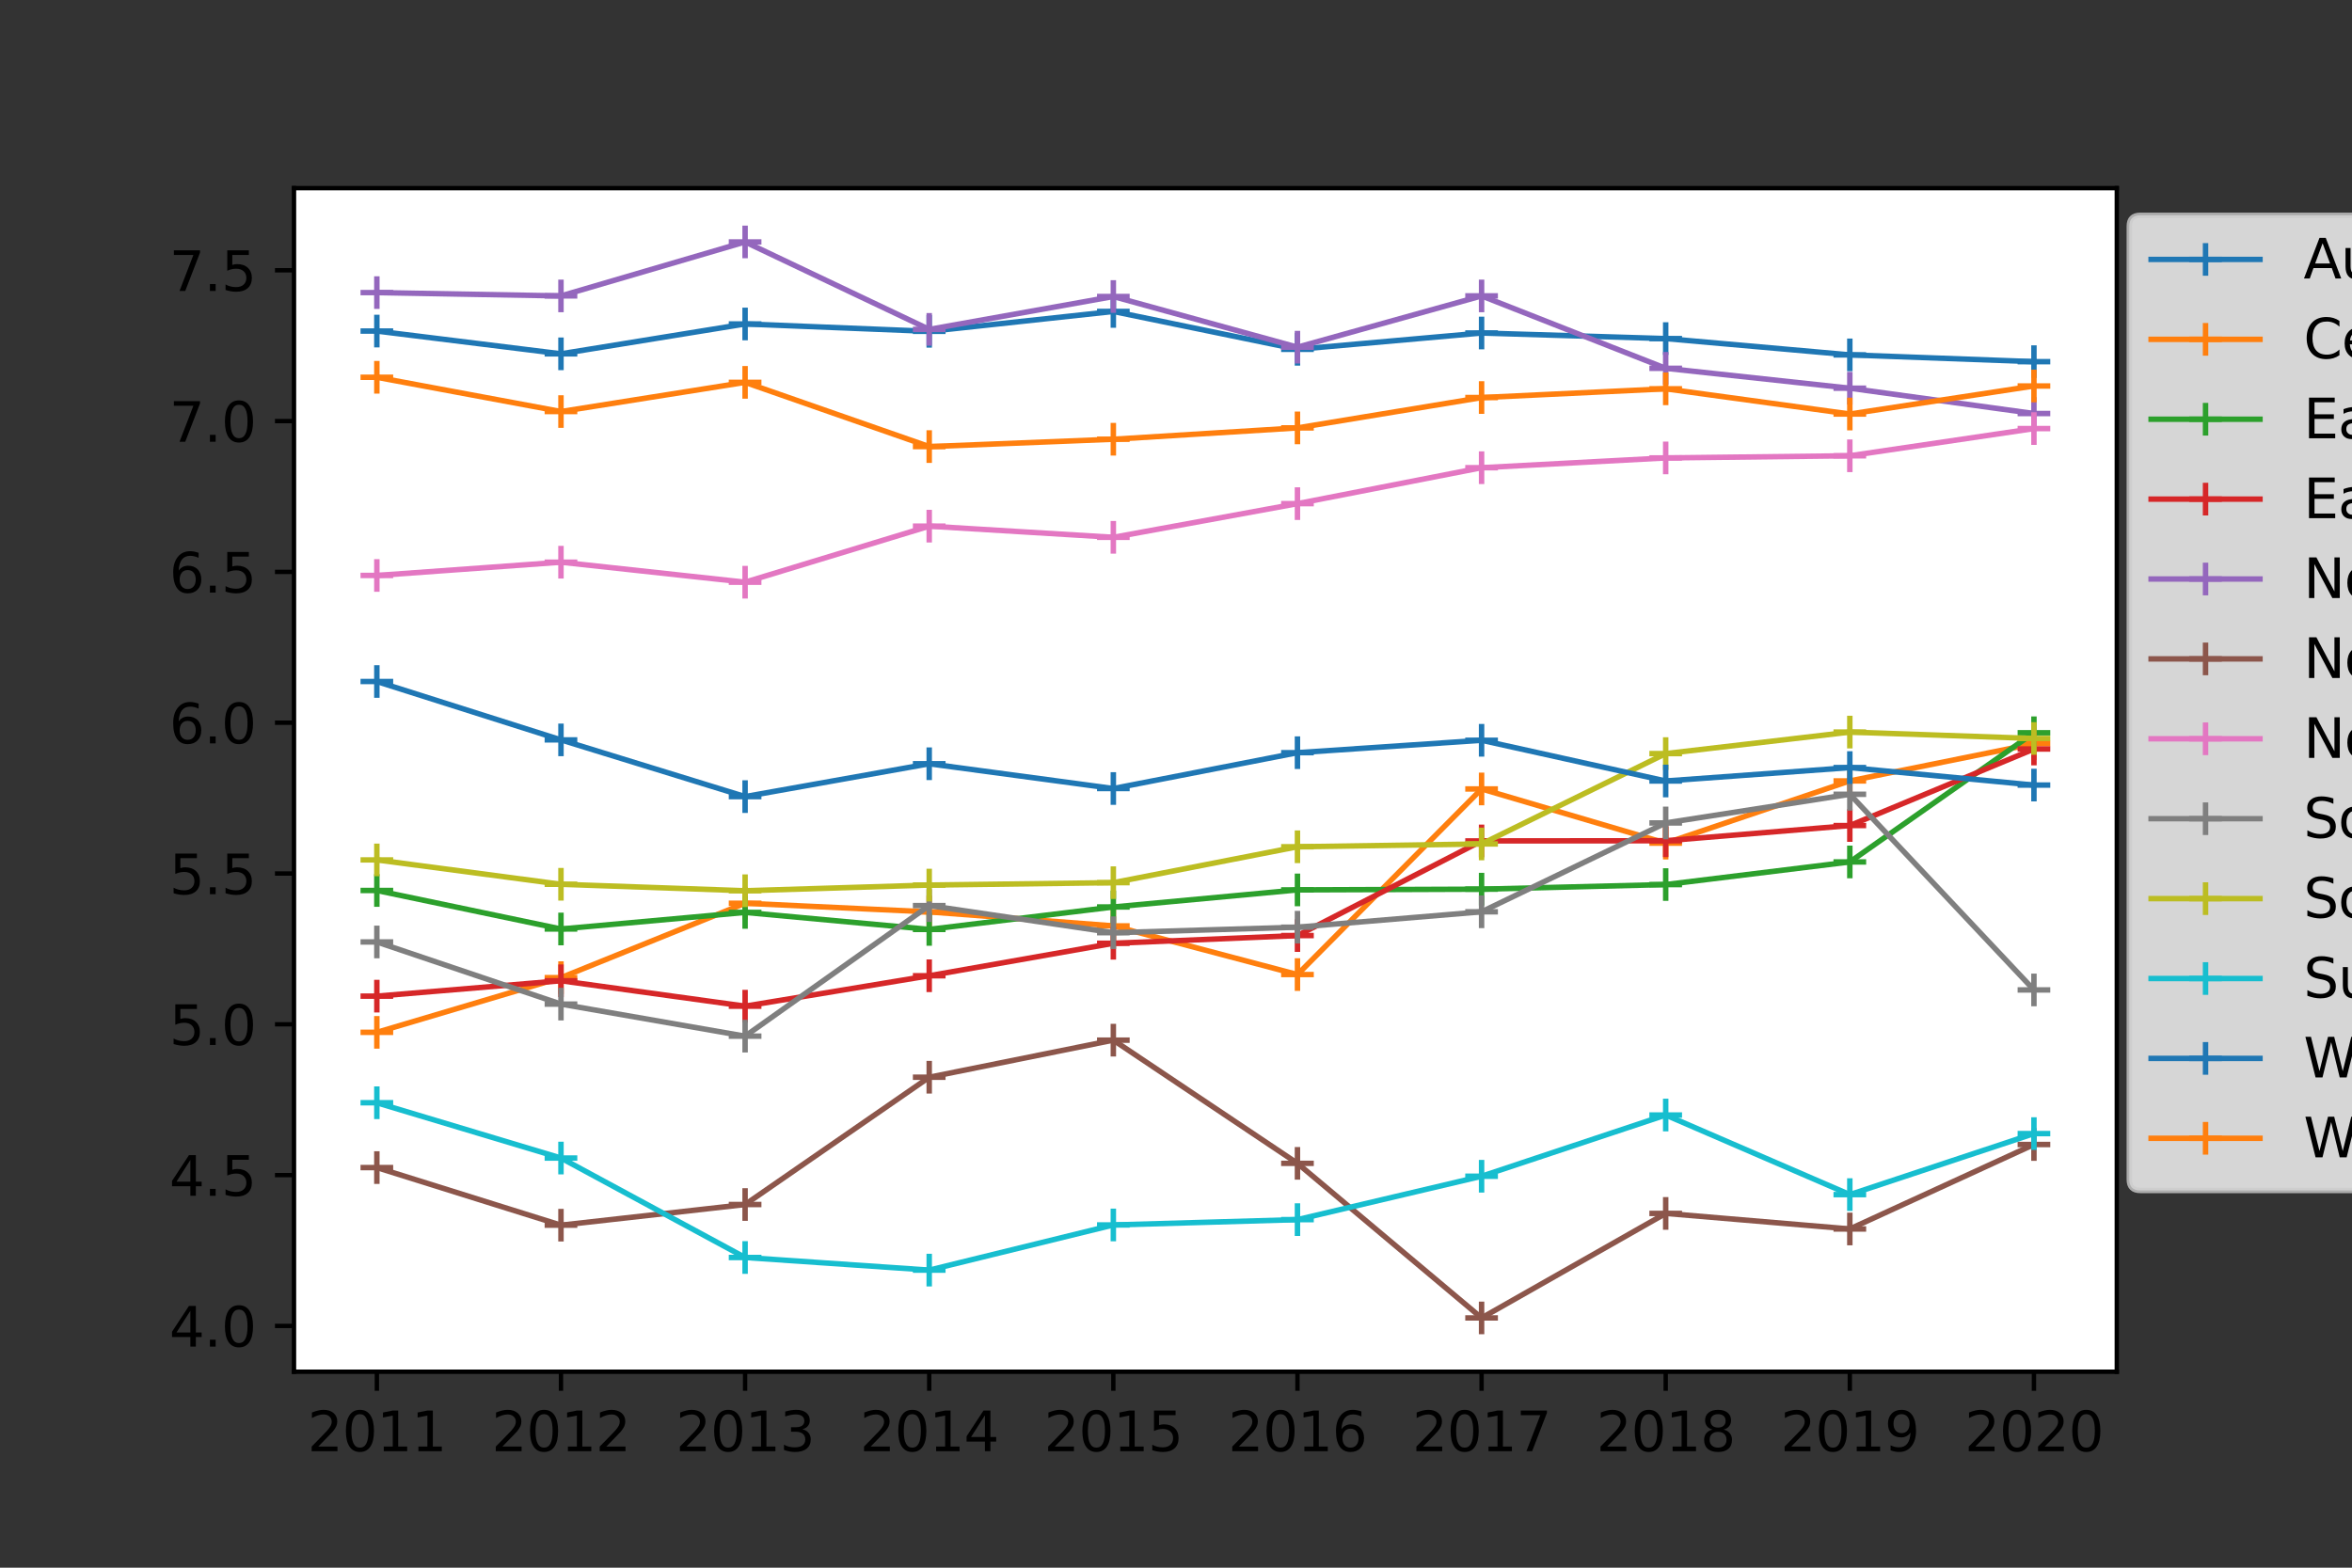 <?xml version="1.0" encoding="utf-8" standalone="no"?>
<!DOCTYPE svg PUBLIC "-//W3C//DTD SVG 1.1//EN"
  "http://www.w3.org/Graphics/SVG/1.1/DTD/svg11.dtd">
<svg height="288pt" version="1.1" viewBox="0 0 432 288" width="432pt" xmlns="http://www.w3.org/2000/svg" xmlns:xlink="http://www.w3.org/1999/xlink">
 <rect x="0" y="0" width="432" height="288" fill="#333333" stroke="none"/>
 <defs>
  <style type="text/css">*{stroke-linecap:butt;stroke-linejoin:round;}</style>
 </defs>
 <g id="figure_1">
  <g id="patch_1">
   <path d="M 0 288 
L 432 288 
L 432 0 
L 0 0 
z
" style="fill:none;"/>
  </g>
  <g id="axes_1">
   <g id="patch_2">
    <path d="M 54 252 
L 388.8 252 
L 388.8 34.56 
L 54 34.56 
z
" style="fill:#ffffff;"/>
   </g>
   <g id="matplotlib.axis_1">
    <g id="xtick_1">
     <g id="line2d_1">
      <defs>
       <path d="M 0 0 
L 0 3.5 
" id="m023989bfbd" style="stroke:#000000;stroke-width:0.8;"/>
      </defs>
      <g>
       <use style="stroke:#000000;stroke-width:0.8;" x="69.218" xlink:href="#m023989bfbd" y="252"/>
      </g>
     </g>
     <g id="text_1">
      <!-- 2011 -->
      <g transform="translate(56.493 266.598)scale(0.1 -0.1)">
       <defs>
        <path d="M 1228 531 
L 3431 531 
L 3431 0 
L 469 0 
L 469 531 
Q 828 903 1448 1529 
Q 2069 2156 2228 2338 
Q 2531 2678 2651 2914 
Q 2772 3150 2772 3378 
Q 2772 3750 2511 3984 
Q 2250 4219 1831 4219 
Q 1534 4219 1204 4116 
Q 875 4013 500 3803 
L 500 4441 
Q 881 4594 1212 4672 
Q 1544 4750 1819 4750 
Q 2544 4750 2975 4387 
Q 3406 4025 3406 3419 
Q 3406 3131 3298 2873 
Q 3191 2616 2906 2266 
Q 2828 2175 2409 1742 
Q 1991 1309 1228 531 
z
" id="DejaVuSans-32" transform="scale(0.016)"/>
        <path d="M 2034 4250 
Q 1547 4250 1301 3770 
Q 1056 3291 1056 2328 
Q 1056 1369 1301 889 
Q 1547 409 2034 409 
Q 2525 409 2770 889 
Q 3016 1369 3016 2328 
Q 3016 3291 2770 3770 
Q 2525 4250 2034 4250 
z
M 2034 4750 
Q 2819 4750 3233 4129 
Q 3647 3509 3647 2328 
Q 3647 1150 3233 529 
Q 2819 -91 2034 -91 
Q 1250 -91 836 529 
Q 422 1150 422 2328 
Q 422 3509 836 4129 
Q 1250 4750 2034 4750 
z
" id="DejaVuSans-30" transform="scale(0.016)"/>
        <path d="M 794 531 
L 1825 531 
L 1825 4091 
L 703 3866 
L 703 4441 
L 1819 4666 
L 2450 4666 
L 2450 531 
L 3481 531 
L 3481 0 
L 794 0 
L 794 531 
z
" id="DejaVuSans-31" transform="scale(0.016)"/>
       </defs>
       <use xlink:href="#DejaVuSans-32"/>
       <use x="63.623" xlink:href="#DejaVuSans-30"/>
       <use x="127.246" xlink:href="#DejaVuSans-31"/>
       <use x="190.869" xlink:href="#DejaVuSans-31"/>
      </g>
     </g>
    </g>
    <g id="xtick_2">
     <g id="line2d_2">
      <g>
       <use style="stroke:#000000;stroke-width:0.8;" x="103.036" xlink:href="#m023989bfbd" y="252"/>
      </g>
     </g>
     <g id="text_2">
      <!-- 2012 -->
      <g transform="translate(90.311 266.598)scale(0.1 -0.1)">
       <use xlink:href="#DejaVuSans-32"/>
       <use x="63.623" xlink:href="#DejaVuSans-30"/>
       <use x="127.246" xlink:href="#DejaVuSans-31"/>
       <use x="190.869" xlink:href="#DejaVuSans-32"/>
      </g>
     </g>
    </g>
    <g id="xtick_3">
     <g id="line2d_3">
      <g>
       <use style="stroke:#000000;stroke-width:0.8;" x="136.855" xlink:href="#m023989bfbd" y="252"/>
      </g>
     </g>
     <g id="text_3">
      <!-- 2013 -->
      <g transform="translate(124.13 266.598)scale(0.1 -0.1)">
       <defs>
        <path d="M 2597 2516 
Q 3050 2419 3304 2112 
Q 3559 1806 3559 1356 
Q 3559 666 3084 287 
Q 2609 -91 1734 -91 
Q 1441 -91 1130 -33 
Q 819 25 488 141 
L 488 750 
Q 750 597 1062 519 
Q 1375 441 1716 441 
Q 2309 441 2620 675 
Q 2931 909 2931 1356 
Q 2931 1769 2642 2001 
Q 2353 2234 1838 2234 
L 1294 2234 
L 1294 2753 
L 1863 2753 
Q 2328 2753 2575 2939 
Q 2822 3125 2822 3475 
Q 2822 3834 2567 4026 
Q 2313 4219 1838 4219 
Q 1578 4219 1281 4162 
Q 984 4106 628 3988 
L 628 4550 
Q 988 4650 1302 4700 
Q 1616 4750 1894 4750 
Q 2613 4750 3031 4423 
Q 3450 4097 3450 3541 
Q 3450 3153 3228 2886 
Q 3006 2619 2597 2516 
z
" id="DejaVuSans-33" transform="scale(0.016)"/>
       </defs>
       <use xlink:href="#DejaVuSans-32"/>
       <use x="63.623" xlink:href="#DejaVuSans-30"/>
       <use x="127.246" xlink:href="#DejaVuSans-31"/>
       <use x="190.869" xlink:href="#DejaVuSans-33"/>
      </g>
     </g>
    </g>
    <g id="xtick_4">
     <g id="line2d_4">
      <g>
       <use style="stroke:#000000;stroke-width:0.8;" x="170.673" xlink:href="#m023989bfbd" y="252"/>
      </g>
     </g>
     <g id="text_4">
      <!-- 2014 -->
      <g transform="translate(157.948 266.598)scale(0.1 -0.1)">
       <defs>
        <path d="M 2419 4116 
L 825 1625 
L 2419 1625 
L 2419 4116 
z
M 2253 4666 
L 3047 4666 
L 3047 1625 
L 3713 1625 
L 3713 1100 
L 3047 1100 
L 3047 0 
L 2419 0 
L 2419 1100 
L 313 1100 
L 313 1709 
L 2253 4666 
z
" id="DejaVuSans-34" transform="scale(0.016)"/>
       </defs>
       <use xlink:href="#DejaVuSans-32"/>
       <use x="63.623" xlink:href="#DejaVuSans-30"/>
       <use x="127.246" xlink:href="#DejaVuSans-31"/>
       <use x="190.869" xlink:href="#DejaVuSans-34"/>
      </g>
     </g>
    </g>
    <g id="xtick_5">
     <g id="line2d_5">
      <g>
       <use style="stroke:#000000;stroke-width:0.8;" x="204.491" xlink:href="#m023989bfbd" y="252"/>
      </g>
     </g>
     <g id="text_5">
      <!-- 2015 -->
      <g transform="translate(191.766 266.598)scale(0.1 -0.1)">
       <defs>
        <path d="M 691 4666 
L 3169 4666 
L 3169 4134 
L 1269 4134 
L 1269 2991 
Q 1406 3038 1543 3061 
Q 1681 3084 1819 3084 
Q 2600 3084 3056 2656 
Q 3513 2228 3513 1497 
Q 3513 744 3044 326 
Q 2575 -91 1722 -91 
Q 1428 -91 1123 -41 
Q 819 9 494 109 
L 494 744 
Q 775 591 1075 516 
Q 1375 441 1709 441 
Q 2250 441 2565 725 
Q 2881 1009 2881 1497 
Q 2881 1984 2565 2268 
Q 2250 2553 1709 2553 
Q 1456 2553 1204 2497 
Q 953 2441 691 2322 
L 691 4666 
z
" id="DejaVuSans-35" transform="scale(0.016)"/>
       </defs>
       <use xlink:href="#DejaVuSans-32"/>
       <use x="63.623" xlink:href="#DejaVuSans-30"/>
       <use x="127.246" xlink:href="#DejaVuSans-31"/>
       <use x="190.869" xlink:href="#DejaVuSans-35"/>
      </g>
     </g>
    </g>
    <g id="xtick_6">
     <g id="line2d_6">
      <g>
       <use style="stroke:#000000;stroke-width:0.8;" x="238.309" xlink:href="#m023989bfbd" y="252"/>
      </g>
     </g>
     <g id="text_6">
      <!-- 2016 -->
      <g transform="translate(225.584 266.598)scale(0.1 -0.1)">
       <defs>
        <path d="M 2113 2584 
Q 1688 2584 1439 2293 
Q 1191 2003 1191 1497 
Q 1191 994 1439 701 
Q 1688 409 2113 409 
Q 2538 409 2786 701 
Q 3034 994 3034 1497 
Q 3034 2003 2786 2293 
Q 2538 2584 2113 2584 
z
M 3366 4563 
L 3366 3988 
Q 3128 4100 2886 4159 
Q 2644 4219 2406 4219 
Q 1781 4219 1451 3797 
Q 1122 3375 1075 2522 
Q 1259 2794 1537 2939 
Q 1816 3084 2150 3084 
Q 2853 3084 3261 2657 
Q 3669 2231 3669 1497 
Q 3669 778 3244 343 
Q 2819 -91 2113 -91 
Q 1303 -91 875 529 
Q 447 1150 447 2328 
Q 447 3434 972 4092 
Q 1497 4750 2381 4750 
Q 2619 4750 2861 4703 
Q 3103 4656 3366 4563 
z
" id="DejaVuSans-36" transform="scale(0.016)"/>
       </defs>
       <use xlink:href="#DejaVuSans-32"/>
       <use x="63.623" xlink:href="#DejaVuSans-30"/>
       <use x="127.246" xlink:href="#DejaVuSans-31"/>
       <use x="190.869" xlink:href="#DejaVuSans-36"/>
      </g>
     </g>
    </g>
    <g id="xtick_7">
     <g id="line2d_7">
      <g>
       <use style="stroke:#000000;stroke-width:0.8;" x="272.127" xlink:href="#m023989bfbd" y="252"/>
      </g>
     </g>
     <g id="text_7">
      <!-- 2017 -->
      <g transform="translate(259.402 266.598)scale(0.1 -0.1)">
       <defs>
        <path d="M 525 4666 
L 3525 4666 
L 3525 4397 
L 1831 0 
L 1172 0 
L 2766 4134 
L 525 4134 
L 525 4666 
z
" id="DejaVuSans-37" transform="scale(0.016)"/>
       </defs>
       <use xlink:href="#DejaVuSans-32"/>
       <use x="63.623" xlink:href="#DejaVuSans-30"/>
       <use x="127.246" xlink:href="#DejaVuSans-31"/>
       <use x="190.869" xlink:href="#DejaVuSans-37"/>
      </g>
     </g>
    </g>
    <g id="xtick_8">
     <g id="line2d_8">
      <g>
       <use style="stroke:#000000;stroke-width:0.8;" x="305.945" xlink:href="#m023989bfbd" y="252"/>
      </g>
     </g>
     <g id="text_8">
      <!-- 2018 -->
      <g transform="translate(293.22 266.598)scale(0.1 -0.1)">
       <defs>
        <path d="M 2034 2216 
Q 1584 2216 1326 1975 
Q 1069 1734 1069 1313 
Q 1069 891 1326 650 
Q 1584 409 2034 409 
Q 2484 409 2743 651 
Q 3003 894 3003 1313 
Q 3003 1734 2745 1975 
Q 2488 2216 2034 2216 
z
M 1403 2484 
Q 997 2584 770 2862 
Q 544 3141 544 3541 
Q 544 4100 942 4425 
Q 1341 4750 2034 4750 
Q 2731 4750 3128 4425 
Q 3525 4100 3525 3541 
Q 3525 3141 3298 2862 
Q 3072 2584 2669 2484 
Q 3125 2378 3379 2068 
Q 3634 1759 3634 1313 
Q 3634 634 3220 271 
Q 2806 -91 2034 -91 
Q 1263 -91 848 271 
Q 434 634 434 1313 
Q 434 1759 690 2068 
Q 947 2378 1403 2484 
z
M 1172 3481 
Q 1172 3119 1398 2916 
Q 1625 2713 2034 2713 
Q 2441 2713 2670 2916 
Q 2900 3119 2900 3481 
Q 2900 3844 2670 4047 
Q 2441 4250 2034 4250 
Q 1625 4250 1398 4047 
Q 1172 3844 1172 3481 
z
" id="DejaVuSans-38" transform="scale(0.016)"/>
       </defs>
       <use xlink:href="#DejaVuSans-32"/>
       <use x="63.623" xlink:href="#DejaVuSans-30"/>
       <use x="127.246" xlink:href="#DejaVuSans-31"/>
       <use x="190.869" xlink:href="#DejaVuSans-38"/>
      </g>
     </g>
    </g>
    <g id="xtick_9">
     <g id="line2d_9">
      <g>
       <use style="stroke:#000000;stroke-width:0.8;" x="339.764" xlink:href="#m023989bfbd" y="252"/>
      </g>
     </g>
     <g id="text_9">
      <!-- 2019 -->
      <g transform="translate(327.039 266.598)scale(0.1 -0.1)">
       <defs>
        <path d="M 703 97 
L 703 672 
Q 941 559 1184 500 
Q 1428 441 1663 441 
Q 2288 441 2617 861 
Q 2947 1281 2994 2138 
Q 2813 1869 2534 1725 
Q 2256 1581 1919 1581 
Q 1219 1581 811 2004 
Q 403 2428 403 3163 
Q 403 3881 828 4315 
Q 1253 4750 1959 4750 
Q 2769 4750 3195 4129 
Q 3622 3509 3622 2328 
Q 3622 1225 3098 567 
Q 2575 -91 1691 -91 
Q 1453 -91 1209 -44 
Q 966 3 703 97 
z
M 1959 2075 
Q 2384 2075 2632 2365 
Q 2881 2656 2881 3163 
Q 2881 3666 2632 3958 
Q 2384 4250 1959 4250 
Q 1534 4250 1286 3958 
Q 1038 3666 1038 3163 
Q 1038 2656 1286 2365 
Q 1534 2075 1959 2075 
z
" id="DejaVuSans-39" transform="scale(0.016)"/>
       </defs>
       <use xlink:href="#DejaVuSans-32"/>
       <use x="63.623" xlink:href="#DejaVuSans-30"/>
       <use x="127.246" xlink:href="#DejaVuSans-31"/>
       <use x="190.869" xlink:href="#DejaVuSans-39"/>
      </g>
     </g>
    </g>
    <g id="xtick_10">
     <g id="line2d_10">
      <g>
       <use style="stroke:#000000;stroke-width:0.8;" x="373.582" xlink:href="#m023989bfbd" y="252"/>
      </g>
     </g>
     <g id="text_10">
      <!-- 2020 -->
      <g transform="translate(360.857 266.598)scale(0.1 -0.1)">
       <use xlink:href="#DejaVuSans-32"/>
       <use x="63.623" xlink:href="#DejaVuSans-30"/>
       <use x="127.246" xlink:href="#DejaVuSans-32"/>
       <use x="190.869" xlink:href="#DejaVuSans-30"/>
      </g>
     </g>
    </g>
   </g>
   <g id="matplotlib.axis_2">
    <g id="ytick_1">
     <g id="line2d_11">
      <defs>
       <path d="M 0 0 
L -3.5 0 
" id="mea9c602ad3" style="stroke:#000000;stroke-width:0.8;"/>
      </defs>
      <g>
       <use style="stroke:#000000;stroke-width:0.8;" x="54" xlink:href="#mea9c602ad3" y="243.585"/>
      </g>
     </g>
     <g id="text_11">
      <!-- 4.0 -->
      <g transform="translate(31.097 247.384)scale(0.1 -0.1)">
       <defs>
        <path d="M 684 794 
L 1344 794 
L 1344 0 
L 684 0 
L 684 794 
z
" id="DejaVuSans-2e" transform="scale(0.016)"/>
       </defs>
       <use xlink:href="#DejaVuSans-34"/>
       <use x="63.623" xlink:href="#DejaVuSans-2e"/>
       <use x="95.41" xlink:href="#DejaVuSans-30"/>
      </g>
     </g>
    </g>
    <g id="ytick_2">
     <g id="line2d_12">
      <g>
       <use style="stroke:#000000;stroke-width:0.8;" x="54" xlink:href="#mea9c602ad3" y="215.88"/>
      </g>
     </g>
     <g id="text_12">
      <!-- 4.5 -->
      <g transform="translate(31.097 219.679)scale(0.1 -0.1)">
       <use xlink:href="#DejaVuSans-34"/>
       <use x="63.623" xlink:href="#DejaVuSans-2e"/>
       <use x="95.41" xlink:href="#DejaVuSans-35"/>
      </g>
     </g>
    </g>
    <g id="ytick_3">
     <g id="line2d_13">
      <g>
       <use style="stroke:#000000;stroke-width:0.8;" x="54" xlink:href="#mea9c602ad3" y="188.175"/>
      </g>
     </g>
     <g id="text_13">
      <!-- 5.0 -->
      <g transform="translate(31.097 191.975)scale(0.1 -0.1)">
       <use xlink:href="#DejaVuSans-35"/>
       <use x="63.623" xlink:href="#DejaVuSans-2e"/>
       <use x="95.41" xlink:href="#DejaVuSans-30"/>
      </g>
     </g>
    </g>
    <g id="ytick_4">
     <g id="line2d_14">
      <g>
       <use style="stroke:#000000;stroke-width:0.8;" x="54" xlink:href="#mea9c602ad3" y="160.471"/>
      </g>
     </g>
     <g id="text_14">
      <!-- 5.5 -->
      <g transform="translate(31.097 164.27)scale(0.1 -0.1)">
       <use xlink:href="#DejaVuSans-35"/>
       <use x="63.623" xlink:href="#DejaVuSans-2e"/>
       <use x="95.41" xlink:href="#DejaVuSans-35"/>
      </g>
     </g>
    </g>
    <g id="ytick_5">
     <g id="line2d_15">
      <g>
       <use style="stroke:#000000;stroke-width:0.8;" x="54" xlink:href="#mea9c602ad3" y="132.766"/>
      </g>
     </g>
     <g id="text_15">
      <!-- 6.0 -->
      <g transform="translate(31.097 136.565)scale(0.1 -0.1)">
       <use xlink:href="#DejaVuSans-36"/>
       <use x="63.623" xlink:href="#DejaVuSans-2e"/>
       <use x="95.41" xlink:href="#DejaVuSans-30"/>
      </g>
     </g>
    </g>
    <g id="ytick_6">
     <g id="line2d_16">
      <g>
       <use style="stroke:#000000;stroke-width:0.8;" x="54" xlink:href="#mea9c602ad3" y="105.061"/>
      </g>
     </g>
     <g id="text_16">
      <!-- 6.5 -->
      <g transform="translate(31.097 108.861)scale(0.1 -0.1)">
       <use xlink:href="#DejaVuSans-36"/>
       <use x="63.623" xlink:href="#DejaVuSans-2e"/>
       <use x="95.41" xlink:href="#DejaVuSans-35"/>
      </g>
     </g>
    </g>
    <g id="ytick_7">
     <g id="line2d_17">
      <g>
       <use style="stroke:#000000;stroke-width:0.8;" x="54" xlink:href="#mea9c602ad3" y="77.357"/>
      </g>
     </g>
     <g id="text_17">
      <!-- 7.0 -->
      <g transform="translate(31.097 81.156)scale(0.1 -0.1)">
       <use xlink:href="#DejaVuSans-37"/>
       <use x="63.623" xlink:href="#DejaVuSans-2e"/>
       <use x="95.41" xlink:href="#DejaVuSans-30"/>
      </g>
     </g>
    </g>
    <g id="ytick_8">
     <g id="line2d_18">
      <g>
       <use style="stroke:#000000;stroke-width:0.8;" x="54" xlink:href="#mea9c602ad3" y="49.652"/>
      </g>
     </g>
     <g id="text_18">
      <!-- 7.5 -->
      <g transform="translate(31.097 53.451)scale(0.1 -0.1)">
       <use xlink:href="#DejaVuSans-37"/>
       <use x="63.623" xlink:href="#DejaVuSans-2e"/>
       <use x="95.41" xlink:href="#DejaVuSans-35"/>
      </g>
     </g>
    </g>
   </g>
   <g id="line2d_19">
    <path clip-path="url(#p2a13aed7e0)" d="M 69.218 60.817 
L 103.036 65 
L 136.855 59.515 
L 170.673 60.872 
L 204.491 57.215 
L 238.309 64.169 
L 272.127 61.177 
L 305.945 62.202 
L 339.764 65.194 
L 373.582 66.441 
" style="fill:none;stroke:#1f77b4;stroke-linecap:square;"/>
    <defs>
     <path d="M -3 0 
L 3 0 
M 0 3 
L 0 -3 
" id="m91ad243fa9" style="stroke:#1f77b4;"/>
    </defs>
    <g clip-path="url(#p2a13aed7e0)">
     <use style="fill:#1f77b4;stroke:#1f77b4;" x="69.218" xlink:href="#m91ad243fa9" y="60.817"/>
     <use style="fill:#1f77b4;stroke:#1f77b4;" x="103.036" xlink:href="#m91ad243fa9" y="65"/>
     <use style="fill:#1f77b4;stroke:#1f77b4;" x="136.855" xlink:href="#m91ad243fa9" y="59.515"/>
     <use style="fill:#1f77b4;stroke:#1f77b4;" x="170.673" xlink:href="#m91ad243fa9" y="60.872"/>
     <use style="fill:#1f77b4;stroke:#1f77b4;" x="204.491" xlink:href="#m91ad243fa9" y="57.215"/>
     <use style="fill:#1f77b4;stroke:#1f77b4;" x="238.309" xlink:href="#m91ad243fa9" y="64.169"/>
     <use style="fill:#1f77b4;stroke:#1f77b4;" x="272.127" xlink:href="#m91ad243fa9" y="61.177"/>
     <use style="fill:#1f77b4;stroke:#1f77b4;" x="305.945" xlink:href="#m91ad243fa9" y="62.202"/>
     <use style="fill:#1f77b4;stroke:#1f77b4;" x="339.764" xlink:href="#m91ad243fa9" y="65.194"/>
     <use style="fill:#1f77b4;stroke:#1f77b4;" x="373.582" xlink:href="#m91ad243fa9" y="66.441"/>
    </g>
   </g>
   <g id="line2d_20">
    <path clip-path="url(#p2a13aed7e0)" d="M 69.218 189.653 
L 103.036 179.605 
L 136.855 165.938 
L 170.673 167.526 
L 204.491 170.093 
L 238.309 179.033 
L 272.127 144.938 
L 305.945 154.893 
L 339.764 143.46 
L 373.582 136.626 
" style="fill:none;stroke:#ff7f0e;stroke-linecap:square;"/>
    <defs>
     <path d="M -3 0 
L 3 0 
M 0 3 
L 0 -3 
" id="md643a2c81c" style="stroke:#ff7f0e;"/>
    </defs>
    <g clip-path="url(#p2a13aed7e0)">
     <use style="fill:#ff7f0e;stroke:#ff7f0e;" x="69.218" xlink:href="#md643a2c81c" y="189.653"/>
     <use style="fill:#ff7f0e;stroke:#ff7f0e;" x="103.036" xlink:href="#md643a2c81c" y="179.605"/>
     <use style="fill:#ff7f0e;stroke:#ff7f0e;" x="136.855" xlink:href="#md643a2c81c" y="165.938"/>
     <use style="fill:#ff7f0e;stroke:#ff7f0e;" x="170.673" xlink:href="#md643a2c81c" y="167.526"/>
     <use style="fill:#ff7f0e;stroke:#ff7f0e;" x="204.491" xlink:href="#md643a2c81c" y="170.093"/>
     <use style="fill:#ff7f0e;stroke:#ff7f0e;" x="238.309" xlink:href="#md643a2c81c" y="179.033"/>
     <use style="fill:#ff7f0e;stroke:#ff7f0e;" x="272.127" xlink:href="#md643a2c81c" y="144.938"/>
     <use style="fill:#ff7f0e;stroke:#ff7f0e;" x="305.945" xlink:href="#md643a2c81c" y="154.893"/>
     <use style="fill:#ff7f0e;stroke:#ff7f0e;" x="339.764" xlink:href="#md643a2c81c" y="143.46"/>
     <use style="fill:#ff7f0e;stroke:#ff7f0e;" x="373.582" xlink:href="#md643a2c81c" y="136.626"/>
    </g>
   </g>
   <g id="line2d_21">
    <path clip-path="url(#p2a13aed7e0)" d="M 69.218 163.592 
L 103.036 170.666 
L 136.855 167.619 
L 170.673 170.74 
L 204.491 166.621 
L 238.309 163.481 
L 272.127 163.352 
L 305.945 162.502 
L 339.764 158.347 
L 373.582 134.613 
" style="fill:none;stroke:#2ca02c;stroke-linecap:square;"/>
    <defs>
     <path d="M -3 0 
L 3 0 
M 0 3 
L 0 -3 
" id="m53815e7a94" style="stroke:#2ca02c;"/>
    </defs>
    <g clip-path="url(#p2a13aed7e0)">
     <use style="fill:#2ca02c;stroke:#2ca02c;" x="69.218" xlink:href="#m53815e7a94" y="163.592"/>
     <use style="fill:#2ca02c;stroke:#2ca02c;" x="103.036" xlink:href="#m53815e7a94" y="170.666"/>
     <use style="fill:#2ca02c;stroke:#2ca02c;" x="136.855" xlink:href="#m53815e7a94" y="167.619"/>
     <use style="fill:#2ca02c;stroke:#2ca02c;" x="170.673" xlink:href="#m53815e7a94" y="170.74"/>
     <use style="fill:#2ca02c;stroke:#2ca02c;" x="204.491" xlink:href="#m53815e7a94" y="166.621"/>
     <use style="fill:#2ca02c;stroke:#2ca02c;" x="238.309" xlink:href="#m53815e7a94" y="163.481"/>
     <use style="fill:#2ca02c;stroke:#2ca02c;" x="272.127" xlink:href="#m53815e7a94" y="163.352"/>
     <use style="fill:#2ca02c;stroke:#2ca02c;" x="305.945" xlink:href="#m53815e7a94" y="162.502"/>
     <use style="fill:#2ca02c;stroke:#2ca02c;" x="339.764" xlink:href="#m53815e7a94" y="158.347"/>
     <use style="fill:#2ca02c;stroke:#2ca02c;" x="373.582" xlink:href="#m53815e7a94" y="134.613"/>
    </g>
   </g>
   <g id="line2d_22">
    <path clip-path="url(#p2a13aed7e0)" d="M 69.218 183 
L 103.036 180.174 
L 136.855 184.84 
L 170.673 179.254 
L 204.491 173.292 
L 238.309 171.874 
L 272.127 154.487 
L 305.945 154.453 
L 339.764 151.661 
L 373.582 137.598 
" style="fill:none;stroke:#d62728;stroke-linecap:square;"/>
    <defs>
     <path d="M -3 0 
L 3 0 
M 0 3 
L 0 -3 
" id="m2fcc77022f" style="stroke:#d62728;"/>
    </defs>
    <g clip-path="url(#p2a13aed7e0)">
     <use style="fill:#d62728;stroke:#d62728;" x="69.218" xlink:href="#m2fcc77022f" y="183"/>
     <use style="fill:#d62728;stroke:#d62728;" x="103.036" xlink:href="#m2fcc77022f" y="180.174"/>
     <use style="fill:#d62728;stroke:#d62728;" x="136.855" xlink:href="#m2fcc77022f" y="184.84"/>
     <use style="fill:#d62728;stroke:#d62728;" x="170.673" xlink:href="#m2fcc77022f" y="179.254"/>
     <use style="fill:#d62728;stroke:#d62728;" x="204.491" xlink:href="#m2fcc77022f" y="173.292"/>
     <use style="fill:#d62728;stroke:#d62728;" x="238.309" xlink:href="#m2fcc77022f" y="171.874"/>
     <use style="fill:#d62728;stroke:#d62728;" x="272.127" xlink:href="#m2fcc77022f" y="154.487"/>
     <use style="fill:#d62728;stroke:#d62728;" x="305.945" xlink:href="#m2fcc77022f" y="154.453"/>
     <use style="fill:#d62728;stroke:#d62728;" x="339.764" xlink:href="#m2fcc77022f" y="151.661"/>
     <use style="fill:#d62728;stroke:#d62728;" x="373.582" xlink:href="#m2fcc77022f" y="137.598"/>
    </g>
   </g>
   <g id="line2d_23">
    <path clip-path="url(#p2a13aed7e0)" d="M 69.218 53.752 
L 103.036 54.362 
L 136.855 44.444 
L 170.673 60.512 
L 204.491 54.473 
L 238.309 63.781 
L 272.127 54.362 
L 305.945 67.66 
L 339.764 71.317 
L 373.582 75.972 
" style="fill:none;stroke:#9467bd;stroke-linecap:square;"/>
    <defs>
     <path d="M -3 0 
L 3 0 
M 0 3 
L 0 -3 
" id="mb0f15da9e0" style="stroke:#9467bd;"/>
    </defs>
    <g clip-path="url(#p2a13aed7e0)">
     <use style="fill:#9467bd;stroke:#9467bd;" x="69.218" xlink:href="#mb0f15da9e0" y="53.752"/>
     <use style="fill:#9467bd;stroke:#9467bd;" x="103.036" xlink:href="#mb0f15da9e0" y="54.362"/>
     <use style="fill:#9467bd;stroke:#9467bd;" x="136.855" xlink:href="#mb0f15da9e0" y="44.444"/>
     <use style="fill:#9467bd;stroke:#9467bd;" x="170.673" xlink:href="#mb0f15da9e0" y="60.512"/>
     <use style="fill:#9467bd;stroke:#9467bd;" x="204.491" xlink:href="#mb0f15da9e0" y="54.473"/>
     <use style="fill:#9467bd;stroke:#9467bd;" x="238.309" xlink:href="#mb0f15da9e0" y="63.781"/>
     <use style="fill:#9467bd;stroke:#9467bd;" x="272.127" xlink:href="#mb0f15da9e0" y="54.362"/>
     <use style="fill:#9467bd;stroke:#9467bd;" x="305.945" xlink:href="#mb0f15da9e0" y="67.66"/>
     <use style="fill:#9467bd;stroke:#9467bd;" x="339.764" xlink:href="#mb0f15da9e0" y="71.317"/>
     <use style="fill:#9467bd;stroke:#9467bd;" x="373.582" xlink:href="#mb0f15da9e0" y="75.972"/>
    </g>
   </g>
   <g id="line2d_24">
    <path clip-path="url(#p2a13aed7e0)" d="M 69.218 214.495 
L 103.036 225.078 
L 136.855 221.282 
L 170.673 197.9 
L 204.491 191.084 
L 238.309 213.719 
L 272.127 242.116 
L 305.945 222.917 
L 339.764 225.771 
L 373.582 210.256 
" style="fill:none;stroke:#8c564b;stroke-linecap:square;"/>
    <defs>
     <path d="M -3 0 
L 3 0 
M 0 3 
L 0 -3 
" id="mdc30a71912" style="stroke:#8c564b;"/>
    </defs>
    <g clip-path="url(#p2a13aed7e0)">
     <use style="fill:#8c564b;stroke:#8c564b;" x="69.218" xlink:href="#mdc30a71912" y="214.495"/>
     <use style="fill:#8c564b;stroke:#8c564b;" x="103.036" xlink:href="#mdc30a71912" y="225.078"/>
     <use style="fill:#8c564b;stroke:#8c564b;" x="136.855" xlink:href="#mdc30a71912" y="221.282"/>
     <use style="fill:#8c564b;stroke:#8c564b;" x="170.673" xlink:href="#mdc30a71912" y="197.9"/>
     <use style="fill:#8c564b;stroke:#8c564b;" x="204.491" xlink:href="#mdc30a71912" y="191.084"/>
     <use style="fill:#8c564b;stroke:#8c564b;" x="238.309" xlink:href="#mdc30a71912" y="213.719"/>
     <use style="fill:#8c564b;stroke:#8c564b;" x="272.127" xlink:href="#mdc30a71912" y="242.116"/>
     <use style="fill:#8c564b;stroke:#8c564b;" x="305.945" xlink:href="#mdc30a71912" y="222.917"/>
     <use style="fill:#8c564b;stroke:#8c564b;" x="339.764" xlink:href="#mdc30a71912" y="225.771"/>
     <use style="fill:#8c564b;stroke:#8c564b;" x="373.582" xlink:href="#mdc30a71912" y="210.256"/>
    </g>
   </g>
   <g id="line2d_25">
    <path clip-path="url(#p2a13aed7e0)" d="M 69.218 105.718 
L 103.036 103.28 
L 136.855 106.953 
L 170.673 96.663 
L 204.491 98.713 
L 238.309 92.523 
L 272.127 85.921 
L 305.945 84.125 
L 339.764 83.729 
L 373.582 78.734 
" style="fill:none;stroke:#e377c2;stroke-linecap:square;"/>
    <defs>
     <path d="M -3 0 
L 3 0 
M 0 3 
L 0 -3 
" id="m3481f9f092" style="stroke:#e377c2;"/>
    </defs>
    <g clip-path="url(#p2a13aed7e0)">
     <use style="fill:#e377c2;stroke:#e377c2;" x="69.218" xlink:href="#m3481f9f092" y="105.718"/>
     <use style="fill:#e377c2;stroke:#e377c2;" x="103.036" xlink:href="#m3481f9f092" y="103.28"/>
     <use style="fill:#e377c2;stroke:#e377c2;" x="136.855" xlink:href="#m3481f9f092" y="106.953"/>
     <use style="fill:#e377c2;stroke:#e377c2;" x="170.673" xlink:href="#m3481f9f092" y="96.663"/>
     <use style="fill:#e377c2;stroke:#e377c2;" x="204.491" xlink:href="#m3481f9f092" y="98.713"/>
     <use style="fill:#e377c2;stroke:#e377c2;" x="238.309" xlink:href="#m3481f9f092" y="92.523"/>
     <use style="fill:#e377c2;stroke:#e377c2;" x="272.127" xlink:href="#m3481f9f092" y="85.921"/>
     <use style="fill:#e377c2;stroke:#e377c2;" x="305.945" xlink:href="#m3481f9f092" y="84.125"/>
     <use style="fill:#e377c2;stroke:#e377c2;" x="339.764" xlink:href="#m3481f9f092" y="83.729"/>
     <use style="fill:#e377c2;stroke:#e377c2;" x="373.582" xlink:href="#m3481f9f092" y="78.734"/>
    </g>
   </g>
   <g id="line2d_26">
    <path clip-path="url(#p2a13aed7e0)" d="M 69.218 173.049 
L 103.036 184.463 
L 136.855 190.355 
L 170.673 166.363 
L 204.491 171.349 
L 238.309 170.334 
L 272.127 167.508 
L 305.945 151.18 
L 339.764 145.917 
L 373.582 181.859 
" style="fill:none;stroke:#7f7f7f;stroke-linecap:square;"/>
    <defs>
     <path d="M -3 0 
L 3 0 
M 0 3 
L 0 -3 
" id="m1a2486fd3a" style="stroke:#7f7f7f;"/>
    </defs>
    <g clip-path="url(#p2a13aed7e0)">
     <use style="fill:#7f7f7f;stroke:#7f7f7f;" x="69.218" xlink:href="#m1a2486fd3a" y="173.049"/>
     <use style="fill:#7f7f7f;stroke:#7f7f7f;" x="103.036" xlink:href="#m1a2486fd3a" y="184.463"/>
     <use style="fill:#7f7f7f;stroke:#7f7f7f;" x="136.855" xlink:href="#m1a2486fd3a" y="190.355"/>
     <use style="fill:#7f7f7f;stroke:#7f7f7f;" x="170.673" xlink:href="#m1a2486fd3a" y="166.363"/>
     <use style="fill:#7f7f7f;stroke:#7f7f7f;" x="204.491" xlink:href="#m1a2486fd3a" y="171.349"/>
     <use style="fill:#7f7f7f;stroke:#7f7f7f;" x="238.309" xlink:href="#m1a2486fd3a" y="170.334"/>
     <use style="fill:#7f7f7f;stroke:#7f7f7f;" x="272.127" xlink:href="#m1a2486fd3a" y="167.508"/>
     <use style="fill:#7f7f7f;stroke:#7f7f7f;" x="305.945" xlink:href="#m1a2486fd3a" y="151.18"/>
     <use style="fill:#7f7f7f;stroke:#7f7f7f;" x="339.764" xlink:href="#m1a2486fd3a" y="145.917"/>
     <use style="fill:#7f7f7f;stroke:#7f7f7f;" x="373.582" xlink:href="#m1a2486fd3a" y="181.859"/>
    </g>
   </g>
   <g id="line2d_27">
    <path clip-path="url(#p2a13aed7e0)" d="M 69.218 157.973 
L 103.036 162.452 
L 136.855 163.638 
L 170.673 162.595 
L 204.491 162.156 
L 238.309 155.558 
L 272.127 155.045 
L 305.945 138.441 
L 339.764 134.493 
L 373.582 135.666 
" style="fill:none;stroke:#bcbd22;stroke-linecap:square;"/>
    <defs>
     <path d="M -3 0 
L 3 0 
M 0 3 
L 0 -3 
" id="m6e660174f1" style="stroke:#bcbd22;"/>
    </defs>
    <g clip-path="url(#p2a13aed7e0)">
     <use style="fill:#bcbd22;stroke:#bcbd22;" x="69.218" xlink:href="#m6e660174f1" y="157.973"/>
     <use style="fill:#bcbd22;stroke:#bcbd22;" x="103.036" xlink:href="#m6e660174f1" y="162.452"/>
     <use style="fill:#bcbd22;stroke:#bcbd22;" x="136.855" xlink:href="#m6e660174f1" y="163.638"/>
     <use style="fill:#bcbd22;stroke:#bcbd22;" x="170.673" xlink:href="#m6e660174f1" y="162.595"/>
     <use style="fill:#bcbd22;stroke:#bcbd22;" x="204.491" xlink:href="#m6e660174f1" y="162.156"/>
     <use style="fill:#bcbd22;stroke:#bcbd22;" x="238.309" xlink:href="#m6e660174f1" y="155.558"/>
     <use style="fill:#bcbd22;stroke:#bcbd22;" x="272.127" xlink:href="#m6e660174f1" y="155.045"/>
     <use style="fill:#bcbd22;stroke:#bcbd22;" x="305.945" xlink:href="#m6e660174f1" y="138.441"/>
     <use style="fill:#bcbd22;stroke:#bcbd22;" x="339.764" xlink:href="#m6e660174f1" y="134.493"/>
     <use style="fill:#bcbd22;stroke:#bcbd22;" x="373.582" xlink:href="#m6e660174f1" y="135.666"/>
    </g>
   </g>
   <g id="line2d_28">
    <path clip-path="url(#p2a13aed7e0)" d="M 69.218 202.589 
L 103.036 212.743 
L 136.855 231.014 
L 170.673 233.334 
L 204.491 225.036 
L 238.309 224.06 
L 272.127 216.088 
L 305.945 204.84 
L 339.764 219.461 
L 373.582 208.254 
" style="fill:none;stroke:#17becf;stroke-linecap:square;"/>
    <defs>
     <path d="M -3 0 
L 3 0 
M 0 3 
L 0 -3 
" id="m247cc98409" style="stroke:#17becf;"/>
    </defs>
    <g clip-path="url(#p2a13aed7e0)">
     <use style="fill:#17becf;stroke:#17becf;" x="69.218" xlink:href="#m247cc98409" y="202.589"/>
     <use style="fill:#17becf;stroke:#17becf;" x="103.036" xlink:href="#m247cc98409" y="212.743"/>
     <use style="fill:#17becf;stroke:#17becf;" x="136.855" xlink:href="#m247cc98409" y="231.014"/>
     <use style="fill:#17becf;stroke:#17becf;" x="170.673" xlink:href="#m247cc98409" y="233.334"/>
     <use style="fill:#17becf;stroke:#17becf;" x="204.491" xlink:href="#m247cc98409" y="225.036"/>
     <use style="fill:#17becf;stroke:#17becf;" x="238.309" xlink:href="#m247cc98409" y="224.06"/>
     <use style="fill:#17becf;stroke:#17becf;" x="272.127" xlink:href="#m247cc98409" y="216.088"/>
     <use style="fill:#17becf;stroke:#17becf;" x="305.945" xlink:href="#m247cc98409" y="204.84"/>
     <use style="fill:#17becf;stroke:#17becf;" x="339.764" xlink:href="#m247cc98409" y="219.461"/>
     <use style="fill:#17becf;stroke:#17becf;" x="373.582" xlink:href="#m247cc98409" y="208.254"/>
    </g>
   </g>
   <g id="line2d_29">
    <path clip-path="url(#p2a13aed7e0)" d="M 69.218 125.199 
L 103.036 135.924 
L 136.855 146.341 
L 170.673 140.31 
L 204.491 144.861 
L 238.309 138.275 
L 272.127 135.996 
L 305.945 143.476 
L 339.764 141.014 
L 373.582 144.228 
" style="fill:none;stroke:#1f77b4;stroke-linecap:square;"/>
    <g clip-path="url(#p2a13aed7e0)">
     <use style="fill:#1f77b4;stroke:#1f77b4;" x="69.218" xlink:href="#m91ad243fa9" y="125.199"/>
     <use style="fill:#1f77b4;stroke:#1f77b4;" x="103.036" xlink:href="#m91ad243fa9" y="135.924"/>
     <use style="fill:#1f77b4;stroke:#1f77b4;" x="136.855" xlink:href="#m91ad243fa9" y="146.341"/>
     <use style="fill:#1f77b4;stroke:#1f77b4;" x="170.673" xlink:href="#m91ad243fa9" y="140.31"/>
     <use style="fill:#1f77b4;stroke:#1f77b4;" x="204.491" xlink:href="#m91ad243fa9" y="144.861"/>
     <use style="fill:#1f77b4;stroke:#1f77b4;" x="238.309" xlink:href="#m91ad243fa9" y="138.275"/>
     <use style="fill:#1f77b4;stroke:#1f77b4;" x="272.127" xlink:href="#m91ad243fa9" y="135.996"/>
     <use style="fill:#1f77b4;stroke:#1f77b4;" x="305.945" xlink:href="#m91ad243fa9" y="143.476"/>
     <use style="fill:#1f77b4;stroke:#1f77b4;" x="339.764" xlink:href="#m91ad243fa9" y="141.014"/>
     <use style="fill:#1f77b4;stroke:#1f77b4;" x="373.582" xlink:href="#m91ad243fa9" y="144.228"/>
    </g>
   </g>
   <g id="line2d_30">
    <path clip-path="url(#p2a13aed7e0)" d="M 69.218 69.311 
L 103.036 75.606 
L 136.855 70.242 
L 170.673 82.044 
L 204.491 80.692 
L 238.309 78.609 
L 272.127 73.035 
L 305.945 71.428 
L 339.764 76.06 
L 373.582 70.907 
" style="fill:none;stroke:#ff7f0e;stroke-linecap:square;"/>
    <g clip-path="url(#p2a13aed7e0)">
     <use style="fill:#ff7f0e;stroke:#ff7f0e;" x="69.218" xlink:href="#md643a2c81c" y="69.311"/>
     <use style="fill:#ff7f0e;stroke:#ff7f0e;" x="103.036" xlink:href="#md643a2c81c" y="75.606"/>
     <use style="fill:#ff7f0e;stroke:#ff7f0e;" x="136.855" xlink:href="#md643a2c81c" y="70.242"/>
     <use style="fill:#ff7f0e;stroke:#ff7f0e;" x="170.673" xlink:href="#md643a2c81c" y="82.044"/>
     <use style="fill:#ff7f0e;stroke:#ff7f0e;" x="204.491" xlink:href="#md643a2c81c" y="80.692"/>
     <use style="fill:#ff7f0e;stroke:#ff7f0e;" x="238.309" xlink:href="#md643a2c81c" y="78.609"/>
     <use style="fill:#ff7f0e;stroke:#ff7f0e;" x="272.127" xlink:href="#md643a2c81c" y="73.035"/>
     <use style="fill:#ff7f0e;stroke:#ff7f0e;" x="305.945" xlink:href="#md643a2c81c" y="71.428"/>
     <use style="fill:#ff7f0e;stroke:#ff7f0e;" x="339.764" xlink:href="#md643a2c81c" y="76.06"/>
     <use style="fill:#ff7f0e;stroke:#ff7f0e;" x="373.582" xlink:href="#md643a2c81c" y="70.907"/>
    </g>
   </g>
   <g id="patch_3">
    <path d="M 54 252 
L 54 34.56 
" style="fill:none;stroke:#000000;stroke-linecap:square;stroke-linejoin:miter;stroke-width:0.8;"/>
   </g>
   <g id="patch_4">
    <path d="M 388.8 252 
L 388.8 34.56 
" style="fill:none;stroke:#000000;stroke-linecap:square;stroke-linejoin:miter;stroke-width:0.8;"/>
   </g>
   <g id="patch_5">
    <path d="M 54 252 
L 388.8 252 
" style="fill:none;stroke:#000000;stroke-linecap:square;stroke-linejoin:miter;stroke-width:0.8;"/>
   </g>
   <g id="patch_6">
    <path d="M 54 34.56 
L 388.8 34.56 
" style="fill:none;stroke:#000000;stroke-linecap:square;stroke-linejoin:miter;stroke-width:0.8;"/>
   </g>
   <g id="legend_1">
    <g id="patch_7">
     <path d="M 393.1 218.697 
L 549.2 218.697 
Q 551.2 218.697 551.2 216.697 
L 551.2 41.56 
Q 551.2 39.56 549.2 39.56 
L 393.1 39.56 
Q 391.1 39.56 391.1 41.56 
L 391.1 216.697 
Q 391.1 218.697 393.1 218.697 
z
" style="fill:#ffffff;opacity:0.8;stroke:#cccccc;stroke-linejoin:miter;"/>
    </g>
    <g id="line2d_31">
     <path d="M 395.1 47.658 
L 415.1 47.658 
" style="fill:none;stroke:#1f77b4;stroke-linecap:square;"/>
    </g>
    <g id="line2d_32">
     <g>
      <use style="fill:#1f77b4;stroke:#1f77b4;" x="405.1" xlink:href="#m91ad243fa9" y="47.658"/>
     </g>
    </g>
    <g id="text_19">
     <!-- Australia &amp; New Zealand -->
     <g transform="translate(423.1 51.158)scale(0.1 -0.1)">
      <defs>
       <path d="M 2188 4044 
L 1331 1722 
L 3047 1722 
L 2188 4044 
z
M 1831 4666 
L 2547 4666 
L 4325 0 
L 3669 0 
L 3244 1197 
L 1141 1197 
L 716 0 
L 50 0 
L 1831 4666 
z
" id="DejaVuSans-41" transform="scale(0.016)"/>
       <path d="M 544 1381 
L 544 3500 
L 1119 3500 
L 1119 1403 
Q 1119 906 1312 657 
Q 1506 409 1894 409 
Q 2359 409 2629 706 
Q 2900 1003 2900 1516 
L 2900 3500 
L 3475 3500 
L 3475 0 
L 2900 0 
L 2900 538 
Q 2691 219 2414 64 
Q 2138 -91 1772 -91 
Q 1169 -91 856 284 
Q 544 659 544 1381 
z
M 1991 3584 
L 1991 3584 
z
" id="DejaVuSans-75" transform="scale(0.016)"/>
       <path d="M 2834 3397 
L 2834 2853 
Q 2591 2978 2328 3040 
Q 2066 3103 1784 3103 
Q 1356 3103 1142 2972 
Q 928 2841 928 2578 
Q 928 2378 1081 2264 
Q 1234 2150 1697 2047 
L 1894 2003 
Q 2506 1872 2764 1633 
Q 3022 1394 3022 966 
Q 3022 478 2636 193 
Q 2250 -91 1575 -91 
Q 1294 -91 989 -36 
Q 684 19 347 128 
L 347 722 
Q 666 556 975 473 
Q 1284 391 1588 391 
Q 1994 391 2212 530 
Q 2431 669 2431 922 
Q 2431 1156 2273 1281 
Q 2116 1406 1581 1522 
L 1381 1569 
Q 847 1681 609 1914 
Q 372 2147 372 2553 
Q 372 3047 722 3315 
Q 1072 3584 1716 3584 
Q 2034 3584 2315 3537 
Q 2597 3491 2834 3397 
z
" id="DejaVuSans-73" transform="scale(0.016)"/>
       <path d="M 1172 4494 
L 1172 3500 
L 2356 3500 
L 2356 3053 
L 1172 3053 
L 1172 1153 
Q 1172 725 1289 603 
Q 1406 481 1766 481 
L 2356 481 
L 2356 0 
L 1766 0 
Q 1100 0 847 248 
Q 594 497 594 1153 
L 594 3053 
L 172 3053 
L 172 3500 
L 594 3500 
L 594 4494 
L 1172 4494 
z
" id="DejaVuSans-74" transform="scale(0.016)"/>
       <path d="M 2631 2963 
Q 2534 3019 2420 3045 
Q 2306 3072 2169 3072 
Q 1681 3072 1420 2755 
Q 1159 2438 1159 1844 
L 1159 0 
L 581 0 
L 581 3500 
L 1159 3500 
L 1159 2956 
Q 1341 3275 1631 3429 
Q 1922 3584 2338 3584 
Q 2397 3584 2469 3576 
Q 2541 3569 2628 3553 
L 2631 2963 
z
" id="DejaVuSans-72" transform="scale(0.016)"/>
       <path d="M 2194 1759 
Q 1497 1759 1228 1600 
Q 959 1441 959 1056 
Q 959 750 1161 570 
Q 1363 391 1709 391 
Q 2188 391 2477 730 
Q 2766 1069 2766 1631 
L 2766 1759 
L 2194 1759 
z
M 3341 1997 
L 3341 0 
L 2766 0 
L 2766 531 
Q 2569 213 2275 61 
Q 1981 -91 1556 -91 
Q 1019 -91 701 211 
Q 384 513 384 1019 
Q 384 1609 779 1909 
Q 1175 2209 1959 2209 
L 2766 2209 
L 2766 2266 
Q 2766 2663 2505 2880 
Q 2244 3097 1772 3097 
Q 1472 3097 1187 3025 
Q 903 2953 641 2809 
L 641 3341 
Q 956 3463 1253 3523 
Q 1550 3584 1831 3584 
Q 2591 3584 2966 3190 
Q 3341 2797 3341 1997 
z
" id="DejaVuSans-61" transform="scale(0.016)"/>
       <path d="M 603 4863 
L 1178 4863 
L 1178 0 
L 603 0 
L 603 4863 
z
" id="DejaVuSans-6c" transform="scale(0.016)"/>
       <path d="M 603 3500 
L 1178 3500 
L 1178 0 
L 603 0 
L 603 3500 
z
M 603 4863 
L 1178 4863 
L 1178 4134 
L 603 4134 
L 603 4863 
z
" id="DejaVuSans-69" transform="scale(0.016)"/>
       <path id="DejaVuSans-20" transform="scale(0.016)"/>
       <path d="M 1556 2509 
Q 1272 2256 1139 2004 
Q 1006 1753 1006 1478 
Q 1006 1022 1337 719 
Q 1669 416 2169 416 
Q 2466 416 2725 514 
Q 2984 613 3213 813 
L 1556 2509 
z
M 1997 2859 
L 3584 1234 
Q 3769 1513 3872 1830 
Q 3975 2147 3994 2503 
L 4575 2503 
Q 4538 2091 4375 1687 
Q 4213 1284 3922 891 
L 4794 0 
L 4006 0 
L 3559 459 
Q 3234 181 2878 45 
Q 2522 -91 2113 -91 
Q 1359 -91 881 339 
Q 403 769 403 1441 
Q 403 1841 612 2192 
Q 822 2544 1241 2853 
Q 1091 3050 1012 3245 
Q 934 3441 934 3628 
Q 934 4134 1281 4442 
Q 1628 4750 2203 4750 
Q 2463 4750 2720 4694 
Q 2978 4638 3244 4525 
L 3244 3956 
Q 2972 4103 2725 4179 
Q 2478 4256 2266 4256 
Q 1938 4256 1733 4082 
Q 1528 3909 1528 3634 
Q 1528 3475 1620 3314 
Q 1713 3153 1997 2859 
z
" id="DejaVuSans-26" transform="scale(0.016)"/>
       <path d="M 628 4666 
L 1478 4666 
L 3547 763 
L 3547 4666 
L 4159 4666 
L 4159 0 
L 3309 0 
L 1241 3903 
L 1241 0 
L 628 0 
L 628 4666 
z
" id="DejaVuSans-4e" transform="scale(0.016)"/>
       <path d="M 3597 1894 
L 3597 1613 
L 953 1613 
Q 991 1019 1311 708 
Q 1631 397 2203 397 
Q 2534 397 2845 478 
Q 3156 559 3463 722 
L 3463 178 
Q 3153 47 2828 -22 
Q 2503 -91 2169 -91 
Q 1331 -91 842 396 
Q 353 884 353 1716 
Q 353 2575 817 3079 
Q 1281 3584 2069 3584 
Q 2775 3584 3186 3129 
Q 3597 2675 3597 1894 
z
M 3022 2063 
Q 3016 2534 2758 2815 
Q 2500 3097 2075 3097 
Q 1594 3097 1305 2825 
Q 1016 2553 972 2059 
L 3022 2063 
z
" id="DejaVuSans-65" transform="scale(0.016)"/>
       <path d="M 269 3500 
L 844 3500 
L 1563 769 
L 2278 3500 
L 2956 3500 
L 3675 769 
L 4391 3500 
L 4966 3500 
L 4050 0 
L 3372 0 
L 2619 2869 
L 1863 0 
L 1184 0 
L 269 3500 
z
" id="DejaVuSans-77" transform="scale(0.016)"/>
       <path d="M 359 4666 
L 4025 4666 
L 4025 4184 
L 1075 531 
L 4097 531 
L 4097 0 
L 288 0 
L 288 481 
L 3238 4134 
L 359 4134 
L 359 4666 
z
" id="DejaVuSans-5a" transform="scale(0.016)"/>
       <path d="M 3513 2113 
L 3513 0 
L 2938 0 
L 2938 2094 
Q 2938 2591 2744 2837 
Q 2550 3084 2163 3084 
Q 1697 3084 1428 2787 
Q 1159 2491 1159 1978 
L 1159 0 
L 581 0 
L 581 3500 
L 1159 3500 
L 1159 2956 
Q 1366 3272 1645 3428 
Q 1925 3584 2291 3584 
Q 2894 3584 3203 3211 
Q 3513 2838 3513 2113 
z
" id="DejaVuSans-6e" transform="scale(0.016)"/>
       <path d="M 2906 2969 
L 2906 4863 
L 3481 4863 
L 3481 0 
L 2906 0 
L 2906 525 
Q 2725 213 2448 61 
Q 2172 -91 1784 -91 
Q 1150 -91 751 415 
Q 353 922 353 1747 
Q 353 2572 751 3078 
Q 1150 3584 1784 3584 
Q 2172 3584 2448 3432 
Q 2725 3281 2906 2969 
z
M 947 1747 
Q 947 1113 1208 752 
Q 1469 391 1925 391 
Q 2381 391 2643 752 
Q 2906 1113 2906 1747 
Q 2906 2381 2643 2742 
Q 2381 3103 1925 3103 
Q 1469 3103 1208 2742 
Q 947 2381 947 1747 
z
" id="DejaVuSans-64" transform="scale(0.016)"/>
      </defs>
      <use xlink:href="#DejaVuSans-41"/>
      <use x="68.408" xlink:href="#DejaVuSans-75"/>
      <use x="131.787" xlink:href="#DejaVuSans-73"/>
      <use x="183.887" xlink:href="#DejaVuSans-74"/>
      <use x="223.096" xlink:href="#DejaVuSans-72"/>
      <use x="264.209" xlink:href="#DejaVuSans-61"/>
      <use x="325.488" xlink:href="#DejaVuSans-6c"/>
      <use x="353.271" xlink:href="#DejaVuSans-69"/>
      <use x="381.055" xlink:href="#DejaVuSans-61"/>
      <use x="442.334" xlink:href="#DejaVuSans-20"/>
      <use x="474.121" xlink:href="#DejaVuSans-26"/>
      <use x="552.1" xlink:href="#DejaVuSans-20"/>
      <use x="583.887" xlink:href="#DejaVuSans-4e"/>
      <use x="658.691" xlink:href="#DejaVuSans-65"/>
      <use x="720.215" xlink:href="#DejaVuSans-77"/>
      <use x="802.002" xlink:href="#DejaVuSans-20"/>
      <use x="833.789" xlink:href="#DejaVuSans-5a"/>
      <use x="902.295" xlink:href="#DejaVuSans-65"/>
      <use x="963.818" xlink:href="#DejaVuSans-61"/>
      <use x="1025.098" xlink:href="#DejaVuSans-6c"/>
      <use x="1052.881" xlink:href="#DejaVuSans-61"/>
      <use x="1114.16" xlink:href="#DejaVuSans-6e"/>
      <use x="1177.539" xlink:href="#DejaVuSans-64"/>
     </g>
    </g>
    <g id="line2d_33">
     <path d="M 395.1 62.337 
L 415.1 62.337 
" style="fill:none;stroke:#ff7f0e;stroke-linecap:square;"/>
    </g>
    <g id="line2d_34">
     <g>
      <use style="fill:#ff7f0e;stroke:#ff7f0e;" x="405.1" xlink:href="#md643a2c81c" y="62.337"/>
     </g>
    </g>
    <g id="text_20">
     <!-- Central Asia -->
     <g transform="translate(423.1 65.837)scale(0.1 -0.1)">
      <defs>
       <path d="M 4122 4306 
L 4122 3641 
Q 3803 3938 3442 4084 
Q 3081 4231 2675 4231 
Q 1875 4231 1450 3742 
Q 1025 3253 1025 2328 
Q 1025 1406 1450 917 
Q 1875 428 2675 428 
Q 3081 428 3442 575 
Q 3803 722 4122 1019 
L 4122 359 
Q 3791 134 3420 21 
Q 3050 -91 2638 -91 
Q 1578 -91 968 557 
Q 359 1206 359 2328 
Q 359 3453 968 4101 
Q 1578 4750 2638 4750 
Q 3056 4750 3426 4639 
Q 3797 4528 4122 4306 
z
" id="DejaVuSans-43" transform="scale(0.016)"/>
      </defs>
      <use xlink:href="#DejaVuSans-43"/>
      <use x="69.824" xlink:href="#DejaVuSans-65"/>
      <use x="131.348" xlink:href="#DejaVuSans-6e"/>
      <use x="194.727" xlink:href="#DejaVuSans-74"/>
      <use x="233.936" xlink:href="#DejaVuSans-72"/>
      <use x="275.049" xlink:href="#DejaVuSans-61"/>
      <use x="336.328" xlink:href="#DejaVuSans-6c"/>
      <use x="364.111" xlink:href="#DejaVuSans-20"/>
      <use x="395.898" xlink:href="#DejaVuSans-41"/>
      <use x="464.307" xlink:href="#DejaVuSans-73"/>
      <use x="516.406" xlink:href="#DejaVuSans-69"/>
      <use x="544.189" xlink:href="#DejaVuSans-61"/>
     </g>
    </g>
    <g id="line2d_35">
     <path d="M 395.1 77.015 
L 415.1 77.015 
" style="fill:none;stroke:#2ca02c;stroke-linecap:square;"/>
    </g>
    <g id="line2d_36">
     <g>
      <use style="fill:#2ca02c;stroke:#2ca02c;" x="405.1" xlink:href="#m53815e7a94" y="77.015"/>
     </g>
    </g>
    <g id="text_21">
     <!-- East Asia -->
     <g transform="translate(423.1 80.515)scale(0.1 -0.1)">
      <defs>
       <path d="M 628 4666 
L 3578 4666 
L 3578 4134 
L 1259 4134 
L 1259 2753 
L 3481 2753 
L 3481 2222 
L 1259 2222 
L 1259 531 
L 3634 531 
L 3634 0 
L 628 0 
L 628 4666 
z
" id="DejaVuSans-45" transform="scale(0.016)"/>
      </defs>
      <use xlink:href="#DejaVuSans-45"/>
      <use x="63.184" xlink:href="#DejaVuSans-61"/>
      <use x="124.463" xlink:href="#DejaVuSans-73"/>
      <use x="176.562" xlink:href="#DejaVuSans-74"/>
      <use x="215.771" xlink:href="#DejaVuSans-20"/>
      <use x="247.559" xlink:href="#DejaVuSans-41"/>
      <use x="315.967" xlink:href="#DejaVuSans-73"/>
      <use x="368.066" xlink:href="#DejaVuSans-69"/>
      <use x="395.85" xlink:href="#DejaVuSans-61"/>
     </g>
    </g>
    <g id="line2d_37">
     <path d="M 395.1 91.693 
L 415.1 91.693 
" style="fill:none;stroke:#d62728;stroke-linecap:square;"/>
    </g>
    <g id="line2d_38">
     <g>
      <use style="fill:#d62728;stroke:#d62728;" x="405.1" xlink:href="#m2fcc77022f" y="91.693"/>
     </g>
    </g>
    <g id="text_22">
     <!-- Eastern Europe -->
     <g transform="translate(423.1 95.193)scale(0.1 -0.1)">
      <defs>
       <path d="M 1959 3097 
Q 1497 3097 1228 2736 
Q 959 2375 959 1747 
Q 959 1119 1226 758 
Q 1494 397 1959 397 
Q 2419 397 2687 759 
Q 2956 1122 2956 1747 
Q 2956 2369 2687 2733 
Q 2419 3097 1959 3097 
z
M 1959 3584 
Q 2709 3584 3137 3096 
Q 3566 2609 3566 1747 
Q 3566 888 3137 398 
Q 2709 -91 1959 -91 
Q 1206 -91 779 398 
Q 353 888 353 1747 
Q 353 2609 779 3096 
Q 1206 3584 1959 3584 
z
" id="DejaVuSans-6f" transform="scale(0.016)"/>
       <path d="M 1159 525 
L 1159 -1331 
L 581 -1331 
L 581 3500 
L 1159 3500 
L 1159 2969 
Q 1341 3281 1617 3432 
Q 1894 3584 2278 3584 
Q 2916 3584 3314 3078 
Q 3713 2572 3713 1747 
Q 3713 922 3314 415 
Q 2916 -91 2278 -91 
Q 1894 -91 1617 61 
Q 1341 213 1159 525 
z
M 3116 1747 
Q 3116 2381 2855 2742 
Q 2594 3103 2138 3103 
Q 1681 3103 1420 2742 
Q 1159 2381 1159 1747 
Q 1159 1113 1420 752 
Q 1681 391 2138 391 
Q 2594 391 2855 752 
Q 3116 1113 3116 1747 
z
" id="DejaVuSans-70" transform="scale(0.016)"/>
      </defs>
      <use xlink:href="#DejaVuSans-45"/>
      <use x="63.184" xlink:href="#DejaVuSans-61"/>
      <use x="124.463" xlink:href="#DejaVuSans-73"/>
      <use x="176.562" xlink:href="#DejaVuSans-74"/>
      <use x="215.771" xlink:href="#DejaVuSans-65"/>
      <use x="277.295" xlink:href="#DejaVuSans-72"/>
      <use x="316.658" xlink:href="#DejaVuSans-6e"/>
      <use x="380.037" xlink:href="#DejaVuSans-20"/>
      <use x="411.824" xlink:href="#DejaVuSans-45"/>
      <use x="475.008" xlink:href="#DejaVuSans-75"/>
      <use x="538.387" xlink:href="#DejaVuSans-72"/>
      <use x="577.25" xlink:href="#DejaVuSans-6f"/>
      <use x="638.432" xlink:href="#DejaVuSans-70"/>
      <use x="701.908" xlink:href="#DejaVuSans-65"/>
     </g>
    </g>
    <g id="line2d_39">
     <path d="M 395.1 106.371 
L 415.1 106.371 
" style="fill:none;stroke:#9467bd;stroke-linecap:square;"/>
    </g>
    <g id="line2d_40">
     <g>
      <use style="fill:#9467bd;stroke:#9467bd;" x="405.1" xlink:href="#mb0f15da9e0" y="106.371"/>
     </g>
    </g>
    <g id="text_23">
     <!-- North America -->
     <g transform="translate(423.1 109.871)scale(0.1 -0.1)">
      <defs>
       <path d="M 3513 2113 
L 3513 0 
L 2938 0 
L 2938 2094 
Q 2938 2591 2744 2837 
Q 2550 3084 2163 3084 
Q 1697 3084 1428 2787 
Q 1159 2491 1159 1978 
L 1159 0 
L 581 0 
L 581 4863 
L 1159 4863 
L 1159 2956 
Q 1366 3272 1645 3428 
Q 1925 3584 2291 3584 
Q 2894 3584 3203 3211 
Q 3513 2838 3513 2113 
z
" id="DejaVuSans-68" transform="scale(0.016)"/>
       <path d="M 3328 2828 
Q 3544 3216 3844 3400 
Q 4144 3584 4550 3584 
Q 5097 3584 5394 3201 
Q 5691 2819 5691 2113 
L 5691 0 
L 5113 0 
L 5113 2094 
Q 5113 2597 4934 2840 
Q 4756 3084 4391 3084 
Q 3944 3084 3684 2787 
Q 3425 2491 3425 1978 
L 3425 0 
L 2847 0 
L 2847 2094 
Q 2847 2600 2669 2842 
Q 2491 3084 2119 3084 
Q 1678 3084 1418 2786 
Q 1159 2488 1159 1978 
L 1159 0 
L 581 0 
L 581 3500 
L 1159 3500 
L 1159 2956 
Q 1356 3278 1631 3431 
Q 1906 3584 2284 3584 
Q 2666 3584 2933 3390 
Q 3200 3197 3328 2828 
z
" id="DejaVuSans-6d" transform="scale(0.016)"/>
       <path d="M 3122 3366 
L 3122 2828 
Q 2878 2963 2633 3030 
Q 2388 3097 2138 3097 
Q 1578 3097 1268 2742 
Q 959 2388 959 1747 
Q 959 1106 1268 751 
Q 1578 397 2138 397 
Q 2388 397 2633 464 
Q 2878 531 3122 666 
L 3122 134 
Q 2881 22 2623 -34 
Q 2366 -91 2075 -91 
Q 1284 -91 818 406 
Q 353 903 353 1747 
Q 353 2603 823 3093 
Q 1294 3584 2113 3584 
Q 2378 3584 2631 3529 
Q 2884 3475 3122 3366 
z
" id="DejaVuSans-63" transform="scale(0.016)"/>
      </defs>
      <use xlink:href="#DejaVuSans-4e"/>
      <use x="74.805" xlink:href="#DejaVuSans-6f"/>
      <use x="135.986" xlink:href="#DejaVuSans-72"/>
      <use x="177.1" xlink:href="#DejaVuSans-74"/>
      <use x="216.309" xlink:href="#DejaVuSans-68"/>
      <use x="279.688" xlink:href="#DejaVuSans-20"/>
      <use x="311.475" xlink:href="#DejaVuSans-41"/>
      <use x="379.883" xlink:href="#DejaVuSans-6d"/>
      <use x="477.295" xlink:href="#DejaVuSans-65"/>
      <use x="538.818" xlink:href="#DejaVuSans-72"/>
      <use x="579.932" xlink:href="#DejaVuSans-69"/>
      <use x="607.715" xlink:href="#DejaVuSans-63"/>
      <use x="662.695" xlink:href="#DejaVuSans-61"/>
     </g>
    </g>
    <g id="line2d_41">
     <path d="M 395.1 121.049 
L 415.1 121.049 
" style="fill:none;stroke:#8c564b;stroke-linecap:square;"/>
    </g>
    <g id="line2d_42">
     <g>
      <use style="fill:#8c564b;stroke:#8c564b;" x="405.1" xlink:href="#mdc30a71912" y="121.049"/>
     </g>
    </g>
    <g id="text_24">
     <!-- North Africa -->
     <g transform="translate(423.1 124.549)scale(0.1 -0.1)">
      <defs>
       <path d="M 2375 4863 
L 2375 4384 
L 1825 4384 
Q 1516 4384 1395 4259 
Q 1275 4134 1275 3809 
L 1275 3500 
L 2222 3500 
L 2222 3053 
L 1275 3053 
L 1275 0 
L 697 0 
L 697 3053 
L 147 3053 
L 147 3500 
L 697 3500 
L 697 3744 
Q 697 4328 969 4595 
Q 1241 4863 1831 4863 
L 2375 4863 
z
" id="DejaVuSans-66" transform="scale(0.016)"/>
      </defs>
      <use xlink:href="#DejaVuSans-4e"/>
      <use x="74.805" xlink:href="#DejaVuSans-6f"/>
      <use x="135.986" xlink:href="#DejaVuSans-72"/>
      <use x="177.1" xlink:href="#DejaVuSans-74"/>
      <use x="216.309" xlink:href="#DejaVuSans-68"/>
      <use x="279.688" xlink:href="#DejaVuSans-20"/>
      <use x="311.475" xlink:href="#DejaVuSans-41"/>
      <use x="376.258" xlink:href="#DejaVuSans-66"/>
      <use x="411.463" xlink:href="#DejaVuSans-72"/>
      <use x="452.576" xlink:href="#DejaVuSans-69"/>
      <use x="480.359" xlink:href="#DejaVuSans-63"/>
      <use x="535.34" xlink:href="#DejaVuSans-61"/>
     </g>
    </g>
    <g id="line2d_43">
     <path d="M 395.1 135.727 
L 415.1 135.727 
" style="fill:none;stroke:#e377c2;stroke-linecap:square;"/>
    </g>
    <g id="line2d_44">
     <g>
      <use style="fill:#e377c2;stroke:#e377c2;" x="405.1" xlink:href="#m3481f9f092" y="135.727"/>
     </g>
    </g>
    <g id="text_25">
     <!-- Northern Europe -->
     <g transform="translate(423.1 139.227)scale(0.1 -0.1)">
      <use xlink:href="#DejaVuSans-4e"/>
      <use x="74.805" xlink:href="#DejaVuSans-6f"/>
      <use x="135.986" xlink:href="#DejaVuSans-72"/>
      <use x="177.1" xlink:href="#DejaVuSans-74"/>
      <use x="216.309" xlink:href="#DejaVuSans-68"/>
      <use x="279.688" xlink:href="#DejaVuSans-65"/>
      <use x="341.211" xlink:href="#DejaVuSans-72"/>
      <use x="380.574" xlink:href="#DejaVuSans-6e"/>
      <use x="443.953" xlink:href="#DejaVuSans-20"/>
      <use x="475.74" xlink:href="#DejaVuSans-45"/>
      <use x="538.924" xlink:href="#DejaVuSans-75"/>
      <use x="602.303" xlink:href="#DejaVuSans-72"/>
      <use x="641.166" xlink:href="#DejaVuSans-6f"/>
      <use x="702.348" xlink:href="#DejaVuSans-70"/>
      <use x="765.824" xlink:href="#DejaVuSans-65"/>
     </g>
    </g>
    <g id="line2d_45">
     <path d="M 395.1 150.405 
L 415.1 150.405 
" style="fill:none;stroke:#7f7f7f;stroke-linecap:square;"/>
    </g>
    <g id="line2d_46">
     <g>
      <use style="fill:#7f7f7f;stroke:#7f7f7f;" x="405.1" xlink:href="#m1a2486fd3a" y="150.405"/>
     </g>
    </g>
    <g id="text_26">
     <!-- South-East Asia -->
     <g transform="translate(423.1 153.905)scale(0.1 -0.1)">
      <defs>
       <path d="M 3425 4513 
L 3425 3897 
Q 3066 4069 2747 4153 
Q 2428 4238 2131 4238 
Q 1616 4238 1336 4038 
Q 1056 3838 1056 3469 
Q 1056 3159 1242 3001 
Q 1428 2844 1947 2747 
L 2328 2669 
Q 3034 2534 3370 2195 
Q 3706 1856 3706 1288 
Q 3706 609 3251 259 
Q 2797 -91 1919 -91 
Q 1588 -91 1214 -16 
Q 841 59 441 206 
L 441 856 
Q 825 641 1194 531 
Q 1563 422 1919 422 
Q 2459 422 2753 634 
Q 3047 847 3047 1241 
Q 3047 1584 2836 1778 
Q 2625 1972 2144 2069 
L 1759 2144 
Q 1053 2284 737 2584 
Q 422 2884 422 3419 
Q 422 4038 858 4394 
Q 1294 4750 2059 4750 
Q 2388 4750 2728 4690 
Q 3069 4631 3425 4513 
z
" id="DejaVuSans-53" transform="scale(0.016)"/>
       <path d="M 313 2009 
L 1997 2009 
L 1997 1497 
L 313 1497 
L 313 2009 
z
" id="DejaVuSans-2d" transform="scale(0.016)"/>
      </defs>
      <use xlink:href="#DejaVuSans-53"/>
      <use x="63.477" xlink:href="#DejaVuSans-6f"/>
      <use x="124.658" xlink:href="#DejaVuSans-75"/>
      <use x="188.037" xlink:href="#DejaVuSans-74"/>
      <use x="227.246" xlink:href="#DejaVuSans-68"/>
      <use x="290.625" xlink:href="#DejaVuSans-2d"/>
      <use x="326.709" xlink:href="#DejaVuSans-45"/>
      <use x="389.893" xlink:href="#DejaVuSans-61"/>
      <use x="451.172" xlink:href="#DejaVuSans-73"/>
      <use x="503.271" xlink:href="#DejaVuSans-74"/>
      <use x="542.48" xlink:href="#DejaVuSans-20"/>
      <use x="574.268" xlink:href="#DejaVuSans-41"/>
      <use x="642.676" xlink:href="#DejaVuSans-73"/>
      <use x="694.775" xlink:href="#DejaVuSans-69"/>
      <use x="722.559" xlink:href="#DejaVuSans-61"/>
     </g>
    </g>
    <g id="line2d_47">
     <path d="M 395.1 165.083 
L 415.1 165.083 
" style="fill:none;stroke:#bcbd22;stroke-linecap:square;"/>
    </g>
    <g id="line2d_48">
     <g>
      <use style="fill:#bcbd22;stroke:#bcbd22;" x="405.1" xlink:href="#m6e660174f1" y="165.083"/>
     </g>
    </g>
    <g id="text_27">
     <!-- Southern Europe -->
     <g transform="translate(423.1 168.583)scale(0.1 -0.1)">
      <use xlink:href="#DejaVuSans-53"/>
      <use x="63.477" xlink:href="#DejaVuSans-6f"/>
      <use x="124.658" xlink:href="#DejaVuSans-75"/>
      <use x="188.037" xlink:href="#DejaVuSans-74"/>
      <use x="227.246" xlink:href="#DejaVuSans-68"/>
      <use x="290.625" xlink:href="#DejaVuSans-65"/>
      <use x="352.148" xlink:href="#DejaVuSans-72"/>
      <use x="391.512" xlink:href="#DejaVuSans-6e"/>
      <use x="454.891" xlink:href="#DejaVuSans-20"/>
      <use x="486.678" xlink:href="#DejaVuSans-45"/>
      <use x="549.861" xlink:href="#DejaVuSans-75"/>
      <use x="613.24" xlink:href="#DejaVuSans-72"/>
      <use x="652.104" xlink:href="#DejaVuSans-6f"/>
      <use x="713.285" xlink:href="#DejaVuSans-70"/>
      <use x="776.762" xlink:href="#DejaVuSans-65"/>
     </g>
    </g>
    <g id="line2d_49">
     <path d="M 395.1 179.762 
L 415.1 179.762 
" style="fill:none;stroke:#17becf;stroke-linecap:square;"/>
    </g>
    <g id="line2d_50">
     <g>
      <use style="fill:#17becf;stroke:#17becf;" x="405.1" xlink:href="#m247cc98409" y="179.762"/>
     </g>
    </g>
    <g id="text_28">
     <!-- Sub-Saharan Africa -->
     <g transform="translate(423.1 183.262)scale(0.1 -0.1)">
      <defs>
       <path d="M 3116 1747 
Q 3116 2381 2855 2742 
Q 2594 3103 2138 3103 
Q 1681 3103 1420 2742 
Q 1159 2381 1159 1747 
Q 1159 1113 1420 752 
Q 1681 391 2138 391 
Q 2594 391 2855 752 
Q 3116 1113 3116 1747 
z
M 1159 2969 
Q 1341 3281 1617 3432 
Q 1894 3584 2278 3584 
Q 2916 3584 3314 3078 
Q 3713 2572 3713 1747 
Q 3713 922 3314 415 
Q 2916 -91 2278 -91 
Q 1894 -91 1617 61 
Q 1341 213 1159 525 
L 1159 0 
L 581 0 
L 581 4863 
L 1159 4863 
L 1159 2969 
z
" id="DejaVuSans-62" transform="scale(0.016)"/>
      </defs>
      <use xlink:href="#DejaVuSans-53"/>
      <use x="63.477" xlink:href="#DejaVuSans-75"/>
      <use x="126.855" xlink:href="#DejaVuSans-62"/>
      <use x="190.332" xlink:href="#DejaVuSans-2d"/>
      <use x="226.416" xlink:href="#DejaVuSans-53"/>
      <use x="289.893" xlink:href="#DejaVuSans-61"/>
      <use x="351.172" xlink:href="#DejaVuSans-68"/>
      <use x="414.551" xlink:href="#DejaVuSans-61"/>
      <use x="475.83" xlink:href="#DejaVuSans-72"/>
      <use x="516.943" xlink:href="#DejaVuSans-61"/>
      <use x="578.223" xlink:href="#DejaVuSans-6e"/>
      <use x="641.602" xlink:href="#DejaVuSans-20"/>
      <use x="673.389" xlink:href="#DejaVuSans-41"/>
      <use x="738.172" xlink:href="#DejaVuSans-66"/>
      <use x="773.377" xlink:href="#DejaVuSans-72"/>
      <use x="814.49" xlink:href="#DejaVuSans-69"/>
      <use x="842.273" xlink:href="#DejaVuSans-63"/>
      <use x="897.254" xlink:href="#DejaVuSans-61"/>
     </g>
    </g>
    <g id="line2d_51">
     <path d="M 395.1 194.44 
L 415.1 194.44 
" style="fill:none;stroke:#1f77b4;stroke-linecap:square;"/>
    </g>
    <g id="line2d_52">
     <g>
      <use style="fill:#1f77b4;stroke:#1f77b4;" x="405.1" xlink:href="#m91ad243fa9" y="194.44"/>
     </g>
    </g>
    <g id="text_29">
     <!-- Western Asia -->
     <g transform="translate(423.1 197.94)scale(0.1 -0.1)">
      <defs>
       <path d="M 213 4666 
L 850 4666 
L 1831 722 
L 2809 4666 
L 3519 4666 
L 4500 722 
L 5478 4666 
L 6119 4666 
L 4947 0 
L 4153 0 
L 3169 4050 
L 2175 0 
L 1381 0 
L 213 4666 
z
" id="DejaVuSans-57" transform="scale(0.016)"/>
      </defs>
      <use xlink:href="#DejaVuSans-57"/>
      <use x="93.002" xlink:href="#DejaVuSans-65"/>
      <use x="154.525" xlink:href="#DejaVuSans-73"/>
      <use x="206.625" xlink:href="#DejaVuSans-74"/>
      <use x="245.834" xlink:href="#DejaVuSans-65"/>
      <use x="307.357" xlink:href="#DejaVuSans-72"/>
      <use x="346.721" xlink:href="#DejaVuSans-6e"/>
      <use x="410.1" xlink:href="#DejaVuSans-20"/>
      <use x="441.887" xlink:href="#DejaVuSans-41"/>
      <use x="510.295" xlink:href="#DejaVuSans-73"/>
      <use x="562.395" xlink:href="#DejaVuSans-69"/>
      <use x="590.178" xlink:href="#DejaVuSans-61"/>
     </g>
    </g>
    <g id="line2d_53">
     <path d="M 395.1 209.118 
L 415.1 209.118 
" style="fill:none;stroke:#ff7f0e;stroke-linecap:square;"/>
    </g>
    <g id="line2d_54">
     <g>
      <use style="fill:#ff7f0e;stroke:#ff7f0e;" x="405.1" xlink:href="#md643a2c81c" y="209.118"/>
     </g>
    </g>
    <g id="text_30">
     <!-- Western Europe -->
     <g transform="translate(423.1 212.618)scale(0.1 -0.1)">
      <use xlink:href="#DejaVuSans-57"/>
      <use x="93.002" xlink:href="#DejaVuSans-65"/>
      <use x="154.525" xlink:href="#DejaVuSans-73"/>
      <use x="206.625" xlink:href="#DejaVuSans-74"/>
      <use x="245.834" xlink:href="#DejaVuSans-65"/>
      <use x="307.357" xlink:href="#DejaVuSans-72"/>
      <use x="346.721" xlink:href="#DejaVuSans-6e"/>
      <use x="410.1" xlink:href="#DejaVuSans-20"/>
      <use x="441.887" xlink:href="#DejaVuSans-45"/>
      <use x="505.07" xlink:href="#DejaVuSans-75"/>
      <use x="568.449" xlink:href="#DejaVuSans-72"/>
      <use x="607.312" xlink:href="#DejaVuSans-6f"/>
      <use x="668.494" xlink:href="#DejaVuSans-70"/>
      <use x="731.971" xlink:href="#DejaVuSans-65"/>
     </g>
    </g>
   </g>
  </g>
 </g>
 <defs>
  <clipPath id="p2a13aed7e0">
   <rect height="217.44" width="334.8" x="54" y="34.56"/>
  </clipPath>
 </defs>
</svg>
